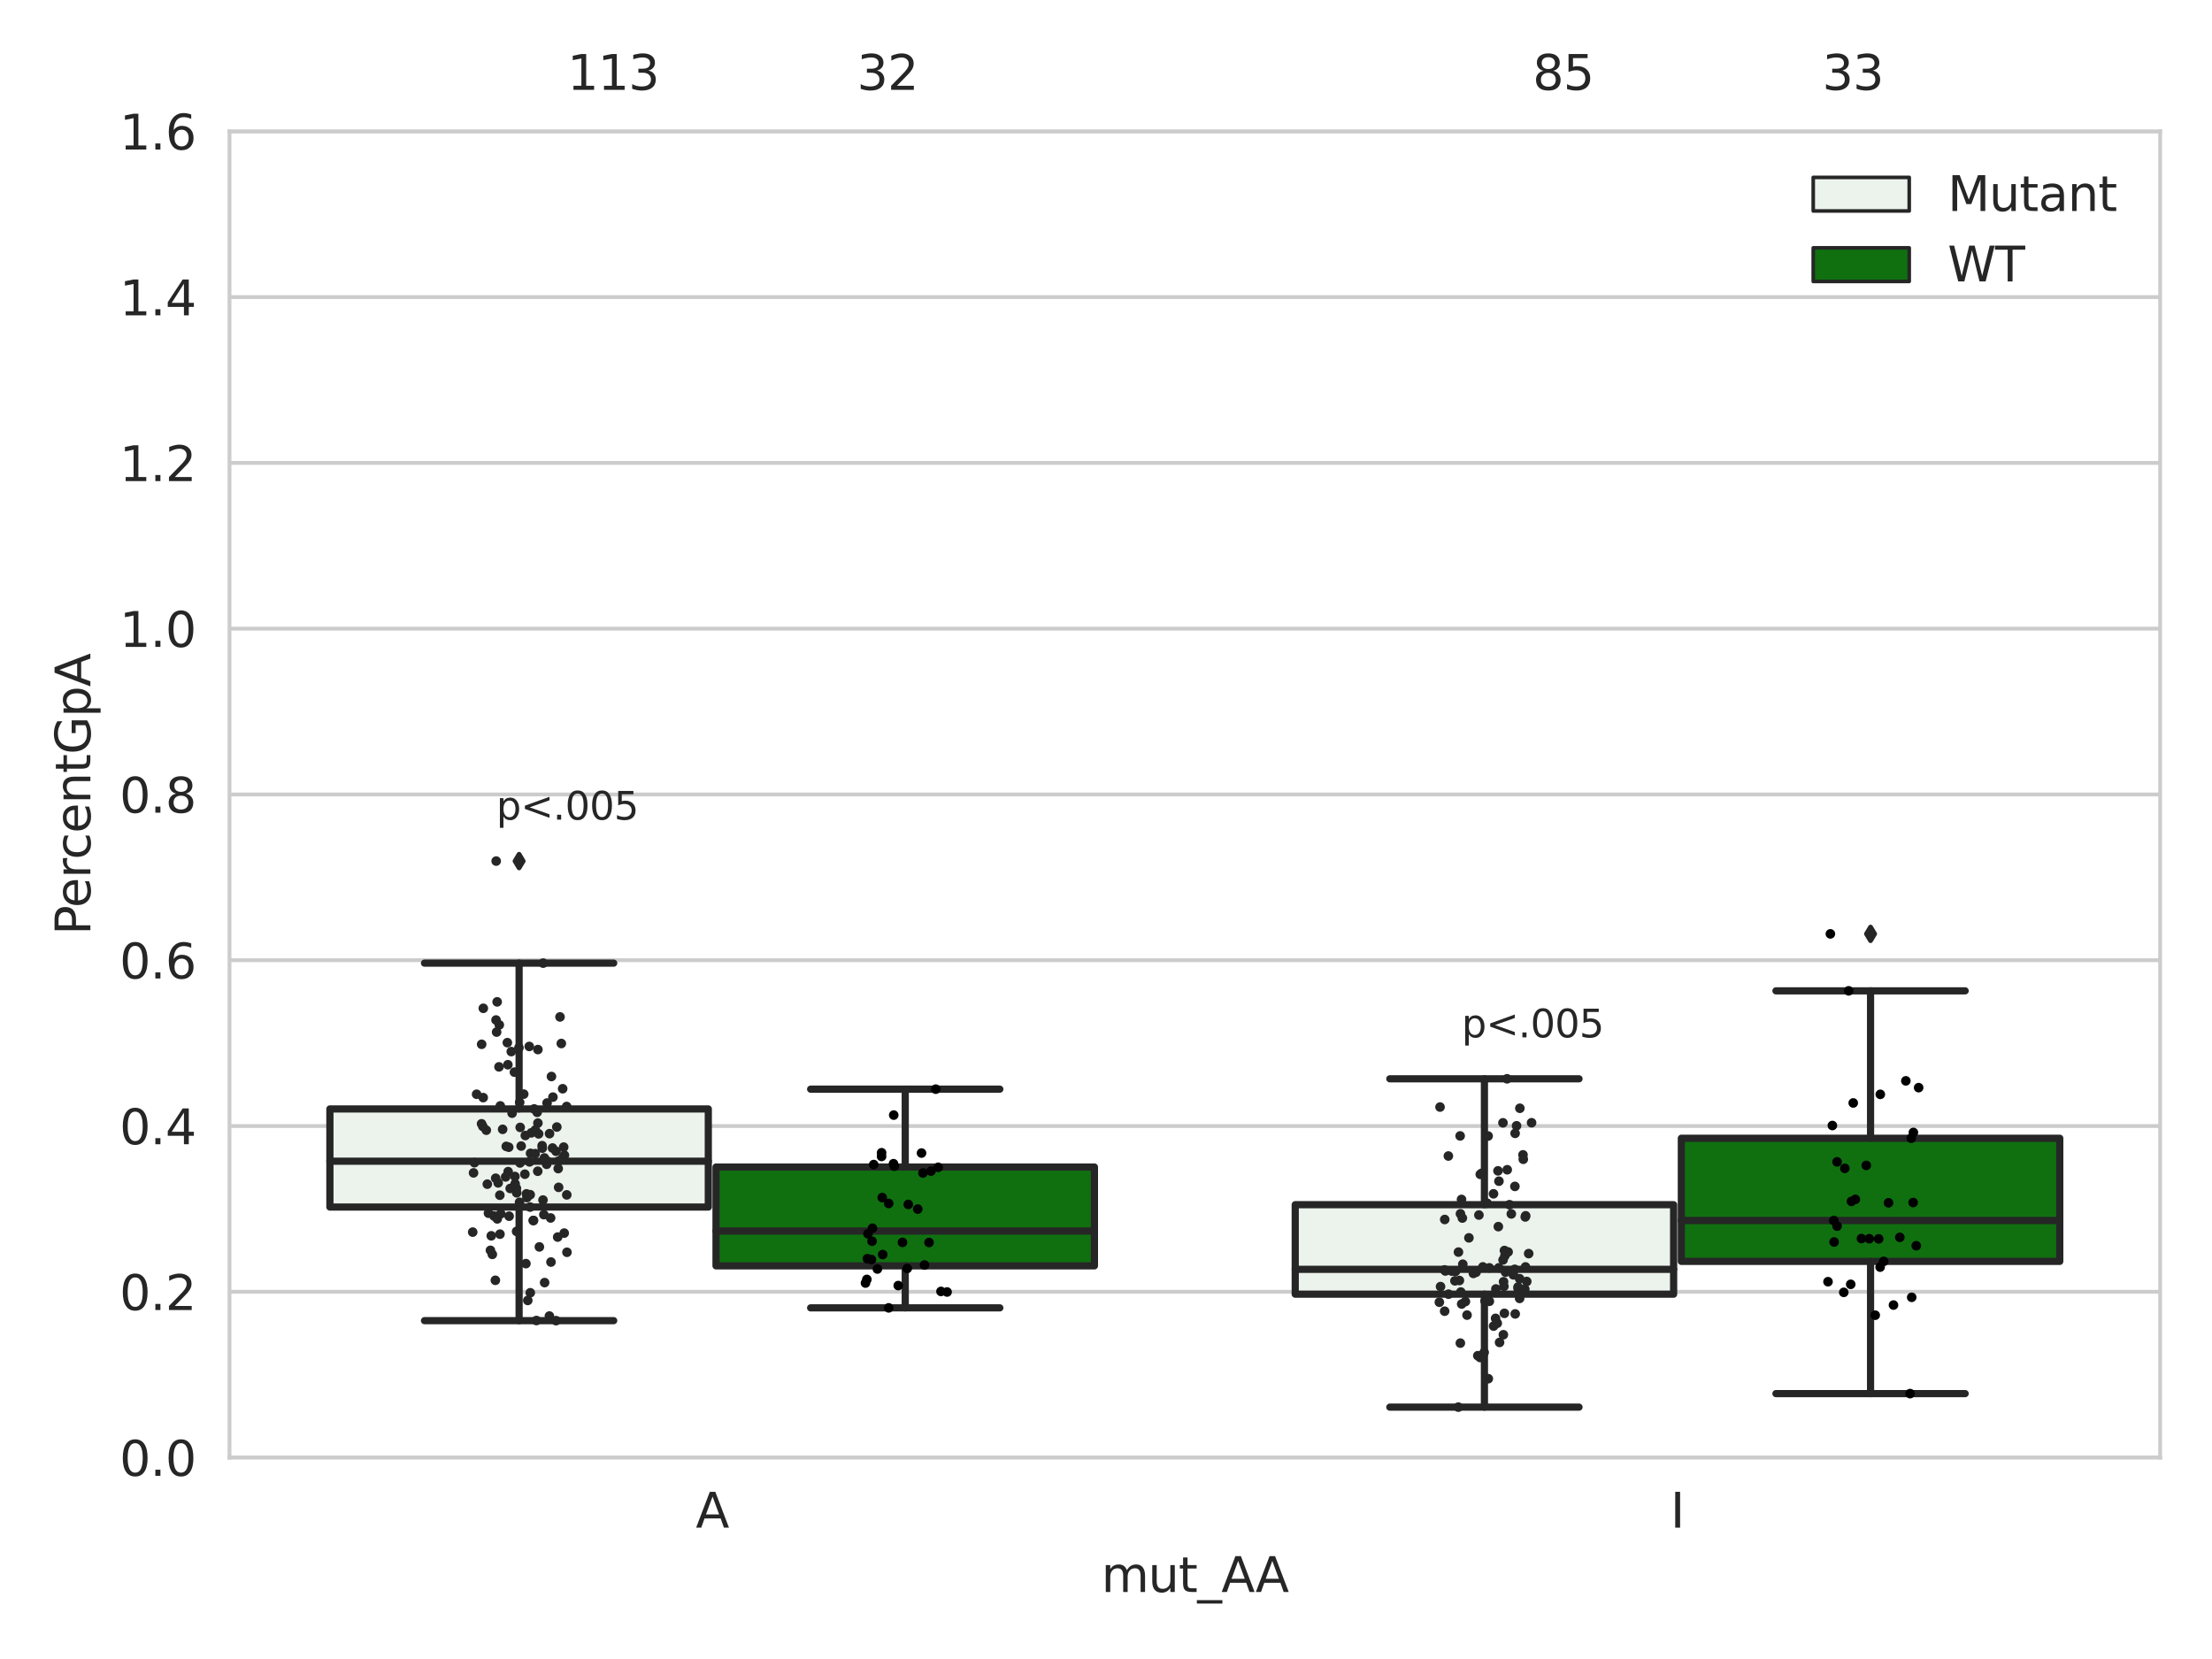 <?xml version="1.0" encoding="utf-8" standalone="no"?>
<!DOCTYPE svg PUBLIC "-//W3C//DTD SVG 1.1//EN"
  "http://www.w3.org/Graphics/SVG/1.1/DTD/svg11.dtd">
<svg xmlns:xlink="http://www.w3.org/1999/xlink" width="460.8pt" height="345.6pt" viewBox="0 0 460.8 345.6" xmlns="http://www.w3.org/2000/svg" version="1.1">
 <defs>
  <style type="text/css">*{stroke-linejoin: round; stroke-linecap: butt}</style>
 </defs>
 <g id="figure_1">
  <g id="patch_1">
   <path d="M 0 345.6 
L 460.8 345.6 
L 460.8 0 
L 0 0 
z
" style="fill: #ffffff"/>
  </g>
  <g id="axes_1">
   <g id="patch_2">
    <path d="M 47.81 303.64 
L 450 303.64 
L 450 27.354 
L 47.81 27.354 
z
" style="fill: #ffffff"/>
   </g>
   <g id="matplotlib.axis_1">
    <g id="xtick_1">
     <g id="text_1">
      <!-- A -->
      <g style="fill: #262626" transform="translate(144.937 318.238)scale(0.1 -0.1)">
       <defs>
        <path id="DejaVuSans-41" d="M 2188 4044 
L 1331 1722 
L 3047 1722 
L 2188 4044 
z
M 1831 4666 
L 2547 4666 
L 4325 0 
L 3669 0 
L 3244 1197 
L 1141 1197 
L 716 0 
L 50 0 
L 1831 4666 
z
" transform="scale(0.016)"/>
       </defs>
       <use xlink:href="#DejaVuSans-41"/>
      </g>
     </g>
    </g>
    <g id="xtick_2">
     <g id="text_2">
      <!-- I -->
      <g style="fill: #262626" transform="translate(347.978 318.238)scale(0.1 -0.1)">
       <defs>
        <path id="DejaVuSans-49" d="M 628 4666 
L 1259 4666 
L 1259 0 
L 628 0 
L 628 4666 
z
" transform="scale(0.016)"/>
       </defs>
       <use xlink:href="#DejaVuSans-49"/>
      </g>
     </g>
    </g>
    <g id="text_3">
     <!-- mut_AA -->
     <g style="fill: #262626" transform="translate(229.428 331.638)scale(0.1 -0.1)">
      <defs>
       <path id="DejaVuSans-6d" d="M 3328 2828 
Q 3544 3216 3844 3400 
Q 4144 3584 4550 3584 
Q 5097 3584 5394 3201 
Q 5691 2819 5691 2113 
L 5691 0 
L 5113 0 
L 5113 2094 
Q 5113 2597 4934 2840 
Q 4756 3084 4391 3084 
Q 3944 3084 3684 2787 
Q 3425 2491 3425 1978 
L 3425 0 
L 2847 0 
L 2847 2094 
Q 2847 2600 2669 2842 
Q 2491 3084 2119 3084 
Q 1678 3084 1418 2786 
Q 1159 2488 1159 1978 
L 1159 0 
L 581 0 
L 581 3500 
L 1159 3500 
L 1159 2956 
Q 1356 3278 1631 3431 
Q 1906 3584 2284 3584 
Q 2666 3584 2933 3390 
Q 3200 3197 3328 2828 
z
" transform="scale(0.016)"/>
       <path id="DejaVuSans-75" d="M 544 1381 
L 544 3500 
L 1119 3500 
L 1119 1403 
Q 1119 906 1312 657 
Q 1506 409 1894 409 
Q 2359 409 2629 706 
Q 2900 1003 2900 1516 
L 2900 3500 
L 3475 3500 
L 3475 0 
L 2900 0 
L 2900 538 
Q 2691 219 2414 64 
Q 2138 -91 1772 -91 
Q 1169 -91 856 284 
Q 544 659 544 1381 
z
M 1991 3584 
L 1991 3584 
z
" transform="scale(0.016)"/>
       <path id="DejaVuSans-74" d="M 1172 4494 
L 1172 3500 
L 2356 3500 
L 2356 3053 
L 1172 3053 
L 1172 1153 
Q 1172 725 1289 603 
Q 1406 481 1766 481 
L 2356 481 
L 2356 0 
L 1766 0 
Q 1100 0 847 248 
Q 594 497 594 1153 
L 594 3053 
L 172 3053 
L 172 3500 
L 594 3500 
L 594 4494 
L 1172 4494 
z
" transform="scale(0.016)"/>
       <path id="DejaVuSans-5f" d="M 3263 -1063 
L 3263 -1509 
L -63 -1509 
L -63 -1063 
L 3263 -1063 
z
" transform="scale(0.016)"/>
      </defs>
      <use xlink:href="#DejaVuSans-6d"/>
      <use xlink:href="#DejaVuSans-75" x="97.412"/>
      <use xlink:href="#DejaVuSans-74" x="160.791"/>
      <use xlink:href="#DejaVuSans-5f" x="200"/>
      <use xlink:href="#DejaVuSans-41" x="250"/>
      <use xlink:href="#DejaVuSans-41" x="321.158"/>
     </g>
    </g>
   </g>
   <g id="matplotlib.axis_2">
    <g id="ytick_1">
     <g id="line2d_1">
      <path d="M 47.81 303.64 
L 450 303.64 
" clip-path="url(#p280ec61a55)" style="fill: none; stroke: #cccccc; stroke-width: 0.8; stroke-linecap: round"/>
     </g>
     <g id="text_4">
      <!-- 0.0 -->
      <g style="fill: #262626" transform="translate(24.907 307.439)scale(0.1 -0.1)">
       <defs>
        <path id="DejaVuSans-30" d="M 2034 4250 
Q 1547 4250 1301 3770 
Q 1056 3291 1056 2328 
Q 1056 1369 1301 889 
Q 1547 409 2034 409 
Q 2525 409 2770 889 
Q 3016 1369 3016 2328 
Q 3016 3291 2770 3770 
Q 2525 4250 2034 4250 
z
M 2034 4750 
Q 2819 4750 3233 4129 
Q 3647 3509 3647 2328 
Q 3647 1150 3233 529 
Q 2819 -91 2034 -91 
Q 1250 -91 836 529 
Q 422 1150 422 2328 
Q 422 3509 836 4129 
Q 1250 4750 2034 4750 
z
" transform="scale(0.016)"/>
        <path id="DejaVuSans-2e" d="M 684 794 
L 1344 794 
L 1344 0 
L 684 0 
L 684 794 
z
" transform="scale(0.016)"/>
       </defs>
       <use xlink:href="#DejaVuSans-30"/>
       <use xlink:href="#DejaVuSans-2e" x="63.623"/>
       <use xlink:href="#DejaVuSans-30" x="95.41"/>
      </g>
     </g>
    </g>
    <g id="ytick_2">
     <g id="line2d_2">
      <path d="M 47.81 269.104 
L 450 269.104 
" clip-path="url(#p280ec61a55)" style="fill: none; stroke: #cccccc; stroke-width: 0.8; stroke-linecap: round"/>
     </g>
     <g id="text_5">
      <!-- 0.2 -->
      <g style="fill: #262626" transform="translate(24.907 272.903)scale(0.1 -0.1)">
       <defs>
        <path id="DejaVuSans-32" d="M 1228 531 
L 3431 531 
L 3431 0 
L 469 0 
L 469 531 
Q 828 903 1448 1529 
Q 2069 2156 2228 2338 
Q 2531 2678 2651 2914 
Q 2772 3150 2772 3378 
Q 2772 3750 2511 3984 
Q 2250 4219 1831 4219 
Q 1534 4219 1204 4116 
Q 875 4013 500 3803 
L 500 4441 
Q 881 4594 1212 4672 
Q 1544 4750 1819 4750 
Q 2544 4750 2975 4387 
Q 3406 4025 3406 3419 
Q 3406 3131 3298 2873 
Q 3191 2616 2906 2266 
Q 2828 2175 2409 1742 
Q 1991 1309 1228 531 
z
" transform="scale(0.016)"/>
       </defs>
       <use xlink:href="#DejaVuSans-30"/>
       <use xlink:href="#DejaVuSans-2e" x="63.623"/>
       <use xlink:href="#DejaVuSans-32" x="95.41"/>
      </g>
     </g>
    </g>
    <g id="ytick_3">
     <g id="line2d_3">
      <path d="M 47.81 234.568 
L 450 234.568 
" clip-path="url(#p280ec61a55)" style="fill: none; stroke: #cccccc; stroke-width: 0.8; stroke-linecap: round"/>
     </g>
     <g id="text_6">
      <!-- 0.4 -->
      <g style="fill: #262626" transform="translate(24.907 238.368)scale(0.1 -0.1)">
       <defs>
        <path id="DejaVuSans-34" d="M 2419 4116 
L 825 1625 
L 2419 1625 
L 2419 4116 
z
M 2253 4666 
L 3047 4666 
L 3047 1625 
L 3713 1625 
L 3713 1100 
L 3047 1100 
L 3047 0 
L 2419 0 
L 2419 1100 
L 313 1100 
L 313 1709 
L 2253 4666 
z
" transform="scale(0.016)"/>
       </defs>
       <use xlink:href="#DejaVuSans-30"/>
       <use xlink:href="#DejaVuSans-2e" x="63.623"/>
       <use xlink:href="#DejaVuSans-34" x="95.41"/>
      </g>
     </g>
    </g>
    <g id="ytick_4">
     <g id="line2d_4">
      <path d="M 47.81 200.033 
L 450 200.033 
" clip-path="url(#p280ec61a55)" style="fill: none; stroke: #cccccc; stroke-width: 0.8; stroke-linecap: round"/>
     </g>
     <g id="text_7">
      <!-- 0.6 -->
      <g style="fill: #262626" transform="translate(24.907 203.832)scale(0.1 -0.1)">
       <defs>
        <path id="DejaVuSans-36" d="M 2113 2584 
Q 1688 2584 1439 2293 
Q 1191 2003 1191 1497 
Q 1191 994 1439 701 
Q 1688 409 2113 409 
Q 2538 409 2786 701 
Q 3034 994 3034 1497 
Q 3034 2003 2786 2293 
Q 2538 2584 2113 2584 
z
M 3366 4563 
L 3366 3988 
Q 3128 4100 2886 4159 
Q 2644 4219 2406 4219 
Q 1781 4219 1451 3797 
Q 1122 3375 1075 2522 
Q 1259 2794 1537 2939 
Q 1816 3084 2150 3084 
Q 2853 3084 3261 2657 
Q 3669 2231 3669 1497 
Q 3669 778 3244 343 
Q 2819 -91 2113 -91 
Q 1303 -91 875 529 
Q 447 1150 447 2328 
Q 447 3434 972 4092 
Q 1497 4750 2381 4750 
Q 2619 4750 2861 4703 
Q 3103 4656 3366 4563 
z
" transform="scale(0.016)"/>
       </defs>
       <use xlink:href="#DejaVuSans-30"/>
       <use xlink:href="#DejaVuSans-2e" x="63.623"/>
       <use xlink:href="#DejaVuSans-36" x="95.41"/>
      </g>
     </g>
    </g>
    <g id="ytick_5">
     <g id="line2d_5">
      <path d="M 47.81 165.497 
L 450 165.497 
" clip-path="url(#p280ec61a55)" style="fill: none; stroke: #cccccc; stroke-width: 0.8; stroke-linecap: round"/>
     </g>
     <g id="text_8">
      <!-- 0.8 -->
      <g style="fill: #262626" transform="translate(24.907 169.296)scale(0.1 -0.1)">
       <defs>
        <path id="DejaVuSans-38" d="M 2034 2216 
Q 1584 2216 1326 1975 
Q 1069 1734 1069 1313 
Q 1069 891 1326 650 
Q 1584 409 2034 409 
Q 2484 409 2743 651 
Q 3003 894 3003 1313 
Q 3003 1734 2745 1975 
Q 2488 2216 2034 2216 
z
M 1403 2484 
Q 997 2584 770 2862 
Q 544 3141 544 3541 
Q 544 4100 942 4425 
Q 1341 4750 2034 4750 
Q 2731 4750 3128 4425 
Q 3525 4100 3525 3541 
Q 3525 3141 3298 2862 
Q 3072 2584 2669 2484 
Q 3125 2378 3379 2068 
Q 3634 1759 3634 1313 
Q 3634 634 3220 271 
Q 2806 -91 2034 -91 
Q 1263 -91 848 271 
Q 434 634 434 1313 
Q 434 1759 690 2068 
Q 947 2378 1403 2484 
z
M 1172 3481 
Q 1172 3119 1398 2916 
Q 1625 2713 2034 2713 
Q 2441 2713 2670 2916 
Q 2900 3119 2900 3481 
Q 2900 3844 2670 4047 
Q 2441 4250 2034 4250 
Q 1625 4250 1398 4047 
Q 1172 3844 1172 3481 
z
" transform="scale(0.016)"/>
       </defs>
       <use xlink:href="#DejaVuSans-30"/>
       <use xlink:href="#DejaVuSans-2e" x="63.623"/>
       <use xlink:href="#DejaVuSans-38" x="95.41"/>
      </g>
     </g>
    </g>
    <g id="ytick_6">
     <g id="line2d_6">
      <path d="M 47.81 130.961 
L 450 130.961 
" clip-path="url(#p280ec61a55)" style="fill: none; stroke: #cccccc; stroke-width: 0.8; stroke-linecap: round"/>
     </g>
     <g id="text_9">
      <!-- 1.0 -->
      <g style="fill: #262626" transform="translate(24.907 134.76)scale(0.1 -0.1)">
       <defs>
        <path id="DejaVuSans-31" d="M 794 531 
L 1825 531 
L 1825 4091 
L 703 3866 
L 703 4441 
L 1819 4666 
L 2450 4666 
L 2450 531 
L 3481 531 
L 3481 0 
L 794 0 
L 794 531 
z
" transform="scale(0.016)"/>
       </defs>
       <use xlink:href="#DejaVuSans-31"/>
       <use xlink:href="#DejaVuSans-2e" x="63.623"/>
       <use xlink:href="#DejaVuSans-30" x="95.41"/>
      </g>
     </g>
    </g>
    <g id="ytick_7">
     <g id="line2d_7">
      <path d="M 47.81 96.425 
L 450 96.425 
" clip-path="url(#p280ec61a55)" style="fill: none; stroke: #cccccc; stroke-width: 0.8; stroke-linecap: round"/>
     </g>
     <g id="text_10">
      <!-- 1.2 -->
      <g style="fill: #262626" transform="translate(24.907 100.225)scale(0.1 -0.1)">
       <use xlink:href="#DejaVuSans-31"/>
       <use xlink:href="#DejaVuSans-2e" x="63.623"/>
       <use xlink:href="#DejaVuSans-32" x="95.41"/>
      </g>
     </g>
    </g>
    <g id="ytick_8">
     <g id="line2d_8">
      <path d="M 47.81 61.89 
L 450 61.89 
" clip-path="url(#p280ec61a55)" style="fill: none; stroke: #cccccc; stroke-width: 0.8; stroke-linecap: round"/>
     </g>
     <g id="text_11">
      <!-- 1.4 -->
      <g style="fill: #262626" transform="translate(24.907 65.689)scale(0.1 -0.1)">
       <use xlink:href="#DejaVuSans-31"/>
       <use xlink:href="#DejaVuSans-2e" x="63.623"/>
       <use xlink:href="#DejaVuSans-34" x="95.41"/>
      </g>
     </g>
    </g>
    <g id="ytick_9">
     <g id="line2d_9">
      <path d="M 47.81 27.354 
L 450 27.354 
" clip-path="url(#p280ec61a55)" style="fill: none; stroke: #cccccc; stroke-width: 0.8; stroke-linecap: round"/>
     </g>
     <g id="text_12">
      <!-- 1.6 -->
      <g style="fill: #262626" transform="translate(24.907 31.153)scale(0.1 -0.1)">
       <use xlink:href="#DejaVuSans-31"/>
       <use xlink:href="#DejaVuSans-2e" x="63.623"/>
       <use xlink:href="#DejaVuSans-36" x="95.41"/>
      </g>
     </g>
    </g>
    <g id="text_13">
     <!-- PercentGpA -->
     <g style="fill: #262626" transform="translate(18.827 194.774)rotate(-90)scale(0.1 -0.1)">
      <defs>
       <path id="DejaVuSans-50" d="M 1259 4147 
L 1259 2394 
L 2053 2394 
Q 2494 2394 2734 2622 
Q 2975 2850 2975 3272 
Q 2975 3691 2734 3919 
Q 2494 4147 2053 4147 
L 1259 4147 
z
M 628 4666 
L 2053 4666 
Q 2838 4666 3239 4311 
Q 3641 3956 3641 3272 
Q 3641 2581 3239 2228 
Q 2838 1875 2053 1875 
L 1259 1875 
L 1259 0 
L 628 0 
L 628 4666 
z
" transform="scale(0.016)"/>
       <path id="DejaVuSans-65" d="M 3597 1894 
L 3597 1613 
L 953 1613 
Q 991 1019 1311 708 
Q 1631 397 2203 397 
Q 2534 397 2845 478 
Q 3156 559 3463 722 
L 3463 178 
Q 3153 47 2828 -22 
Q 2503 -91 2169 -91 
Q 1331 -91 842 396 
Q 353 884 353 1716 
Q 353 2575 817 3079 
Q 1281 3584 2069 3584 
Q 2775 3584 3186 3129 
Q 3597 2675 3597 1894 
z
M 3022 2063 
Q 3016 2534 2758 2815 
Q 2500 3097 2075 3097 
Q 1594 3097 1305 2825 
Q 1016 2553 972 2059 
L 3022 2063 
z
" transform="scale(0.016)"/>
       <path id="DejaVuSans-72" d="M 2631 2963 
Q 2534 3019 2420 3045 
Q 2306 3072 2169 3072 
Q 1681 3072 1420 2755 
Q 1159 2438 1159 1844 
L 1159 0 
L 581 0 
L 581 3500 
L 1159 3500 
L 1159 2956 
Q 1341 3275 1631 3429 
Q 1922 3584 2338 3584 
Q 2397 3584 2469 3576 
Q 2541 3569 2628 3553 
L 2631 2963 
z
" transform="scale(0.016)"/>
       <path id="DejaVuSans-63" d="M 3122 3366 
L 3122 2828 
Q 2878 2963 2633 3030 
Q 2388 3097 2138 3097 
Q 1578 3097 1268 2742 
Q 959 2388 959 1747 
Q 959 1106 1268 751 
Q 1578 397 2138 397 
Q 2388 397 2633 464 
Q 2878 531 3122 666 
L 3122 134 
Q 2881 22 2623 -34 
Q 2366 -91 2075 -91 
Q 1284 -91 818 406 
Q 353 903 353 1747 
Q 353 2603 823 3093 
Q 1294 3584 2113 3584 
Q 2378 3584 2631 3529 
Q 2884 3475 3122 3366 
z
" transform="scale(0.016)"/>
       <path id="DejaVuSans-6e" d="M 3513 2113 
L 3513 0 
L 2938 0 
L 2938 2094 
Q 2938 2591 2744 2837 
Q 2550 3084 2163 3084 
Q 1697 3084 1428 2787 
Q 1159 2491 1159 1978 
L 1159 0 
L 581 0 
L 581 3500 
L 1159 3500 
L 1159 2956 
Q 1366 3272 1645 3428 
Q 1925 3584 2291 3584 
Q 2894 3584 3203 3211 
Q 3513 2838 3513 2113 
z
" transform="scale(0.016)"/>
       <path id="DejaVuSans-47" d="M 3809 666 
L 3809 1919 
L 2778 1919 
L 2778 2438 
L 4434 2438 
L 4434 434 
Q 4069 175 3628 42 
Q 3188 -91 2688 -91 
Q 1594 -91 976 548 
Q 359 1188 359 2328 
Q 359 3472 976 4111 
Q 1594 4750 2688 4750 
Q 3144 4750 3555 4637 
Q 3966 4525 4313 4306 
L 4313 3634 
Q 3963 3931 3569 4081 
Q 3175 4231 2741 4231 
Q 1884 4231 1454 3753 
Q 1025 3275 1025 2328 
Q 1025 1384 1454 906 
Q 1884 428 2741 428 
Q 3075 428 3337 486 
Q 3600 544 3809 666 
z
" transform="scale(0.016)"/>
       <path id="DejaVuSans-70" d="M 1159 525 
L 1159 -1331 
L 581 -1331 
L 581 3500 
L 1159 3500 
L 1159 2969 
Q 1341 3281 1617 3432 
Q 1894 3584 2278 3584 
Q 2916 3584 3314 3078 
Q 3713 2572 3713 1747 
Q 3713 922 3314 415 
Q 2916 -91 2278 -91 
Q 1894 -91 1617 61 
Q 1341 213 1159 525 
z
M 3116 1747 
Q 3116 2381 2855 2742 
Q 2594 3103 2138 3103 
Q 1681 3103 1420 2742 
Q 1159 2381 1159 1747 
Q 1159 1113 1420 752 
Q 1681 391 2138 391 
Q 2594 391 2855 752 
Q 3116 1113 3116 1747 
z
" transform="scale(0.016)"/>
      </defs>
      <use xlink:href="#DejaVuSans-50"/>
      <use xlink:href="#DejaVuSans-65" x="56.678"/>
      <use xlink:href="#DejaVuSans-72" x="118.201"/>
      <use xlink:href="#DejaVuSans-63" x="157.064"/>
      <use xlink:href="#DejaVuSans-65" x="212.045"/>
      <use xlink:href="#DejaVuSans-6e" x="273.568"/>
      <use xlink:href="#DejaVuSans-74" x="336.947"/>
      <use xlink:href="#DejaVuSans-47" x="376.156"/>
      <use xlink:href="#DejaVuSans-70" x="453.646"/>
      <use xlink:href="#DejaVuSans-41" x="517.123"/>
     </g>
    </g>
   </g>
   <g id="patch_3">
    <path d="M 68.724 251.453 
L 147.553 251.453 
L 147.553 231.009 
L 68.724 231.009 
L 68.724 251.453 
z
" clip-path="url(#p280ec61a55)" style="fill: #ecf2ec; stroke: #262626; stroke-width: 1.5; stroke-linejoin: miter"/>
   </g>
   <g id="patch_4">
    <path d="M 149.162 263.7 
L 227.991 263.7 
L 227.991 243.113 
L 149.162 243.113 
L 149.162 263.7 
z
" clip-path="url(#p280ec61a55)" style="fill: #107010; stroke: #262626; stroke-width: 1.5; stroke-linejoin: miter"/>
   </g>
   <g id="patch_5">
    <path d="M 269.819 269.6 
L 348.648 269.6 
L 348.648 250.96 
L 269.819 250.96 
L 269.819 269.6 
z
" clip-path="url(#p280ec61a55)" style="fill: #ecf2ec; stroke: #262626; stroke-width: 1.5; stroke-linejoin: miter"/>
   </g>
   <g id="patch_6">
    <path d="M 350.257 262.772 
L 429.086 262.772 
L 429.086 237.117 
L 350.257 237.117 
L 350.257 262.772 
z
" clip-path="url(#p280ec61a55)" style="fill: #107010; stroke: #262626; stroke-width: 1.5; stroke-linejoin: miter"/>
   </g>
   <g id="patch_7">
    <path d="M 148.357 303.64 
L 148.357 303.64 
L 148.357 303.64 
L 148.357 303.64 
z
" clip-path="url(#p280ec61a55)" style="fill: #ecf2ec; stroke: #262626; stroke-width: 0.75; stroke-linejoin: miter"/>
   </g>
   <g id="patch_8">
    <path d="M 148.357 303.64 
L 148.357 303.64 
L 148.357 303.64 
L 148.357 303.64 
z
" clip-path="url(#p280ec61a55)" style="fill: #107010; stroke: #262626; stroke-width: 0.75; stroke-linejoin: miter"/>
   </g>
   <g id="PathCollection_1"/>
   <g id="PathCollection_2"/>
   <g id="line2d_10">
    <path d="M 108.138 251.453 
L 108.138 275.117 
" clip-path="url(#p280ec61a55)" style="fill: none; stroke: #262626; stroke-width: 1.5; stroke-linecap: round"/>
   </g>
   <g id="line2d_11">
    <path d="M 108.138 231.009 
L 108.138 200.638 
" clip-path="url(#p280ec61a55)" style="fill: none; stroke: #262626; stroke-width: 1.5; stroke-linecap: round"/>
   </g>
   <g id="line2d_12">
    <path d="M 88.431 275.117 
L 127.846 275.117 
" clip-path="url(#p280ec61a55)" style="fill: none; stroke: #262626; stroke-width: 1.5; stroke-linecap: round"/>
   </g>
   <g id="line2d_13">
    <path d="M 88.431 200.638 
L 127.846 200.638 
" clip-path="url(#p280ec61a55)" style="fill: none; stroke: #262626; stroke-width: 1.5; stroke-linecap: round"/>
   </g>
   <g id="line2d_14">
    <defs>
     <path id="mf66d77d33d" d="M -0 1.414 
L 0.849 0 
L 0 -1.414 
L -0.849 -0 
z
" style="stroke: #262626; stroke-linejoin: miter"/>
    </defs>
    <g clip-path="url(#p280ec61a55)">
     <use xlink:href="#mf66d77d33d" x="108.138" y="179.378" style="fill: #262626; stroke: #262626; stroke-linejoin: miter"/>
    </g>
   </g>
   <g id="line2d_15">
    <path d="M 188.577 263.7 
L 188.577 272.452 
" clip-path="url(#p280ec61a55)" style="fill: none; stroke: #262626; stroke-width: 1.5; stroke-linecap: round"/>
   </g>
   <g id="line2d_16">
    <path d="M 188.577 243.113 
L 188.577 226.892 
" clip-path="url(#p280ec61a55)" style="fill: none; stroke: #262626; stroke-width: 1.5; stroke-linecap: round"/>
   </g>
   <g id="line2d_17">
    <path d="M 168.869 272.452 
L 208.284 272.452 
" clip-path="url(#p280ec61a55)" style="fill: none; stroke: #262626; stroke-width: 1.5; stroke-linecap: round"/>
   </g>
   <g id="line2d_18">
    <path d="M 168.869 226.892 
L 208.284 226.892 
" clip-path="url(#p280ec61a55)" style="fill: none; stroke: #262626; stroke-width: 1.5; stroke-linecap: round"/>
   </g>
   <g id="line2d_19"/>
   <g id="line2d_20">
    <path d="M 309.233 269.6 
L 309.233 293.131 
" clip-path="url(#p280ec61a55)" style="fill: none; stroke: #262626; stroke-width: 1.5; stroke-linecap: round"/>
   </g>
   <g id="line2d_21">
    <path d="M 309.233 250.96 
L 309.233 224.733 
" clip-path="url(#p280ec61a55)" style="fill: none; stroke: #262626; stroke-width: 1.5; stroke-linecap: round"/>
   </g>
   <g id="line2d_22">
    <path d="M 289.526 293.131 
L 328.941 293.131 
" clip-path="url(#p280ec61a55)" style="fill: none; stroke: #262626; stroke-width: 1.5; stroke-linecap: round"/>
   </g>
   <g id="line2d_23">
    <path d="M 289.526 224.733 
L 328.941 224.733 
" clip-path="url(#p280ec61a55)" style="fill: none; stroke: #262626; stroke-width: 1.5; stroke-linecap: round"/>
   </g>
   <g id="line2d_24"/>
   <g id="line2d_25">
    <path d="M 389.671 262.772 
L 389.671 290.314 
" clip-path="url(#p280ec61a55)" style="fill: none; stroke: #262626; stroke-width: 1.5; stroke-linecap: round"/>
   </g>
   <g id="line2d_26">
    <path d="M 389.671 237.117 
L 389.671 206.41 
" clip-path="url(#p280ec61a55)" style="fill: none; stroke: #262626; stroke-width: 1.5; stroke-linecap: round"/>
   </g>
   <g id="line2d_27">
    <path d="M 369.964 290.314 
L 409.379 290.314 
" clip-path="url(#p280ec61a55)" style="fill: none; stroke: #262626; stroke-width: 1.5; stroke-linecap: round"/>
   </g>
   <g id="line2d_28">
    <path d="M 369.964 206.41 
L 409.379 206.41 
" clip-path="url(#p280ec61a55)" style="fill: none; stroke: #262626; stroke-width: 1.5; stroke-linecap: round"/>
   </g>
   <g id="line2d_29">
    <g clip-path="url(#p280ec61a55)">
     <use xlink:href="#mf66d77d33d" x="389.671" y="194.542" style="fill: #262626; stroke: #262626; stroke-linejoin: miter"/>
    </g>
   </g>
   <g id="line2d_30">
    <path d="M 68.724 241.903 
L 147.553 241.903 
" clip-path="url(#p280ec61a55)" style="fill: none; stroke: #262626; stroke-width: 1.5; stroke-linecap: round"/>
   </g>
   <g id="line2d_31">
    <path d="M 149.162 256.444 
L 227.991 256.444 
" clip-path="url(#p280ec61a55)" style="fill: none; stroke: #262626; stroke-width: 1.5; stroke-linecap: round"/>
   </g>
   <g id="line2d_32">
    <path d="M 269.819 264.42 
L 348.648 264.42 
" clip-path="url(#p280ec61a55)" style="fill: none; stroke: #262626; stroke-width: 1.5; stroke-linecap: round"/>
   </g>
   <g id="line2d_33">
    <path d="M 350.257 254.257 
L 429.086 254.257 
" clip-path="url(#p280ec61a55)" style="fill: none; stroke: #262626; stroke-width: 1.5; stroke-linecap: round"/>
   </g>
   <g id="patch_9">
    <path d="M 47.81 303.64 
L 47.81 27.354 
" style="fill: none; stroke: #cccccc; stroke-width: 0.8; stroke-linejoin: miter; stroke-linecap: square"/>
   </g>
   <g id="patch_10">
    <path d="M 450 303.64 
L 450 27.354 
" style="fill: none; stroke: #cccccc; stroke-width: 0.8; stroke-linejoin: miter; stroke-linecap: square"/>
   </g>
   <g id="patch_11">
    <path d="M 47.81 303.64 
L 450 303.64 
" style="fill: none; stroke: #cccccc; stroke-width: 0.8; stroke-linejoin: miter; stroke-linecap: square"/>
   </g>
   <g id="patch_12">
    <path d="M 47.81 27.354 
L 450 27.354 
" style="fill: none; stroke: #cccccc; stroke-width: 0.8; stroke-linejoin: miter; stroke-linecap: square"/>
   </g>
   <g id="PathCollection_3">
    <defs>
     <path id="C0_0_92e4c21499" d="M 0 1 
C 0.265 1 0.52 0.895 0.707 0.707 
C 0.895 0.52 1 0.265 1 -0 
C 1 -0.265 0.895 -0.52 0.707 -0.707 
C 0.52 -0.895 0.265 -1 0 -1 
C -0.265 -1 -0.52 -0.895 -0.707 -0.707 
C -0.895 -0.52 -1 -0.265 -1 0 
C -1 0.265 -0.895 0.52 -0.707 0.707 
C -0.52 0.895 -0.265 1 0 1 
z
"/>
    </defs>
    <g clip-path="url(#p280ec61a55)">
     <use xlink:href="#C0_0_92e4c21499" x="114.477" y="236.16" style="fill: #262626"/>
    </g>
    <g clip-path="url(#p280ec61a55)">
     <use xlink:href="#C0_0_92e4c21499" x="111.519" y="235.391" style="fill: #262626"/>
    </g>
    <g clip-path="url(#p280ec61a55)">
     <use xlink:href="#C0_0_92e4c21499" x="110.316" y="242.044" style="fill: #262626"/>
    </g>
    <g clip-path="url(#p280ec61a55)">
     <use xlink:href="#C0_0_92e4c21499" x="100.336" y="217.545" style="fill: #262626"/>
    </g>
    <g clip-path="url(#p280ec61a55)">
     <use xlink:href="#C0_0_92e4c21499" x="118.068" y="248.914" style="fill: #262626"/>
    </g>
    <g clip-path="url(#p280ec61a55)">
     <use xlink:href="#C0_0_92e4c21499" x="109.556" y="263.236" style="fill: #262626"/>
    </g>
    <g clip-path="url(#p280ec61a55)">
     <use xlink:href="#C0_0_92e4c21499" x="104.223" y="230.377" style="fill: #262626"/>
    </g>
    <g clip-path="url(#p280ec61a55)">
     <use xlink:href="#C0_0_92e4c21499" x="108.366" y="234.857" style="fill: #262626"/>
    </g>
    <g clip-path="url(#p280ec61a55)">
     <use xlink:href="#C0_0_92e4c21499" x="98.647" y="244.331" style="fill: #262626"/>
    </g>
    <g clip-path="url(#p280ec61a55)">
     <use xlink:href="#C0_0_92e4c21499" x="111.148" y="254.248" style="fill: #262626"/>
    </g>
    <g clip-path="url(#p280ec61a55)">
     <use xlink:href="#C0_0_92e4c21499" x="114.021" y="241.907" style="fill: #262626"/>
    </g>
    <g clip-path="url(#p280ec61a55)">
     <use xlink:href="#C0_0_92e4c21499" x="116.933" y="217.381" style="fill: #262626"/>
    </g>
    <g clip-path="url(#p280ec61a55)">
     <use xlink:href="#C0_0_92e4c21499" x="107.167" y="223.35" style="fill: #262626"/>
    </g>
    <g clip-path="url(#p280ec61a55)">
     <use xlink:href="#C0_0_92e4c21499" x="108.328" y="242.264" style="fill: #262626"/>
    </g>
    <g clip-path="url(#p280ec61a55)">
     <use xlink:href="#C0_0_92e4c21499" x="109.104" y="227.925" style="fill: #262626"/>
    </g>
    <g clip-path="url(#p280ec61a55)">
     <use xlink:href="#C0_0_92e4c21499" x="105.976" y="238.985" style="fill: #262626"/>
    </g>
    <g clip-path="url(#p280ec61a55)">
     <use xlink:href="#C0_0_92e4c21499" x="115.837" y="239.831" style="fill: #262626"/>
    </g>
    <g clip-path="url(#p280ec61a55)">
     <use xlink:href="#C0_0_92e4c21499" x="98.843" y="242.207" style="fill: #262626"/>
    </g>
    <g clip-path="url(#p280ec61a55)">
     <use xlink:href="#C0_0_92e4c21499" x="104.324" y="252.849" style="fill: #262626"/>
    </g>
    <g clip-path="url(#p280ec61a55)">
     <use xlink:href="#C0_0_92e4c21499" x="117.424" y="238.963" style="fill: #262626"/>
    </g>
    <g clip-path="url(#p280ec61a55)">
     <use xlink:href="#C0_0_92e4c21499" x="115.84" y="275.117" style="fill: #262626"/>
    </g>
    <g clip-path="url(#p280ec61a55)">
     <use xlink:href="#C0_0_92e4c21499" x="109.434" y="236.549" style="fill: #262626"/>
    </g>
    <g clip-path="url(#p280ec61a55)">
     <use xlink:href="#C0_0_92e4c21499" x="112.934" y="238.669" style="fill: #262626"/>
    </g>
    <g clip-path="url(#p280ec61a55)">
     <use xlink:href="#C0_0_92e4c21499" x="102.168" y="260.466" style="fill: #262626"/>
    </g>
    <g clip-path="url(#p280ec61a55)">
     <use xlink:href="#C0_0_92e4c21499" x="104.125" y="248.981" style="fill: #262626"/>
    </g>
    <g clip-path="url(#p280ec61a55)">
     <use xlink:href="#C0_0_92e4c21499" x="109.763" y="249.478" style="fill: #262626"/>
    </g>
    <g clip-path="url(#p280ec61a55)">
     <use xlink:href="#C0_0_92e4c21499" x="117.589" y="240.661" style="fill: #262626"/>
    </g>
    <g clip-path="url(#p280ec61a55)">
     <use xlink:href="#C0_0_92e4c21499" x="103.951" y="222.247" style="fill: #262626"/>
    </g>
    <g clip-path="url(#p280ec61a55)">
     <use xlink:href="#C0_0_92e4c21499" x="104.71" y="235.259" style="fill: #262626"/>
    </g>
    <g clip-path="url(#p280ec61a55)">
     <use xlink:href="#C0_0_92e4c21499" x="103.194" y="266.707" style="fill: #262626"/>
    </g>
    <g clip-path="url(#p280ec61a55)">
     <use xlink:href="#C0_0_92e4c21499" x="101.518" y="246.682" style="fill: #262626"/>
    </g>
    <g clip-path="url(#p280ec61a55)">
     <use xlink:href="#C0_0_92e4c21499" x="114.705" y="253.724" style="fill: #262626"/>
    </g>
    <g clip-path="url(#p280ec61a55)">
     <use xlink:href="#C0_0_92e4c21499" x="101.302" y="235.44" style="fill: #262626"/>
    </g>
    <g clip-path="url(#p280ec61a55)">
     <use xlink:href="#C0_0_92e4c21499" x="116.178" y="257.702" style="fill: #262626"/>
    </g>
    <g clip-path="url(#p280ec61a55)">
     <use xlink:href="#C0_0_92e4c21499" x="117.214" y="226.805" style="fill: #262626"/>
    </g>
    <g clip-path="url(#p280ec61a55)">
     <use xlink:href="#C0_0_92e4c21499" x="105.69" y="217.201" style="fill: #262626"/>
    </g>
    <g clip-path="url(#p280ec61a55)">
     <use xlink:href="#C0_0_92e4c21499" x="108.23" y="250.461" style="fill: #262626"/>
    </g>
    <g clip-path="url(#p280ec61a55)">
     <use xlink:href="#C0_0_92e4c21499" x="116.66" y="211.844" style="fill: #262626"/>
    </g>
    <g clip-path="url(#p280ec61a55)">
     <use xlink:href="#C0_0_92e4c21499" x="114.879" y="224.257" style="fill: #262626"/>
    </g>
    <g clip-path="url(#p280ec61a55)">
     <use xlink:href="#C0_0_92e4c21499" x="110.424" y="251.453" style="fill: #262626"/>
    </g>
    <g clip-path="url(#p280ec61a55)">
     <use xlink:href="#C0_0_92e4c21499" x="116.284" y="243.44" style="fill: #262626"/>
    </g>
    <g clip-path="url(#p280ec61a55)">
     <use xlink:href="#C0_0_92e4c21499" x="112.022" y="243.988" style="fill: #262626"/>
    </g>
    <g clip-path="url(#p280ec61a55)">
     <use xlink:href="#C0_0_92e4c21499" x="104.151" y="257.095" style="fill: #262626"/>
    </g>
    <g clip-path="url(#p280ec61a55)">
     <use xlink:href="#C0_0_92e4c21499" x="105.797" y="221.804" style="fill: #262626"/>
    </g>
    <g clip-path="url(#p280ec61a55)">
     <use xlink:href="#C0_0_92e4c21499" x="106.06" y="253.355" style="fill: #262626"/>
    </g>
    <g clip-path="url(#p280ec61a55)">
     <use xlink:href="#C0_0_92e4c21499" x="117.216" y="241.247" style="fill: #262626"/>
    </g>
    <g clip-path="url(#p280ec61a55)">
     <use xlink:href="#C0_0_92e4c21499" x="108.572" y="238.743" style="fill: #262626"/>
    </g>
    <g clip-path="url(#p280ec61a55)">
     <use xlink:href="#C0_0_92e4c21499" x="109.945" y="270.906" style="fill: #262626"/>
    </g>
    <g clip-path="url(#p280ec61a55)">
     <use xlink:href="#C0_0_92e4c21499" x="103.453" y="215" style="fill: #262626"/>
    </g>
    <g clip-path="url(#p280ec61a55)">
     <use xlink:href="#C0_0_92e4c21499" x="112.97" y="239.18" style="fill: #262626"/>
    </g>
    <g clip-path="url(#p280ec61a55)">
     <use xlink:href="#C0_0_92e4c21499" x="115.998" y="234.783" style="fill: #262626"/>
    </g>
    <g clip-path="url(#p280ec61a55)">
     <use xlink:href="#C0_0_92e4c21499" x="102.56" y="261.311" style="fill: #262626"/>
    </g>
    <g clip-path="url(#p280ec61a55)">
     <use xlink:href="#C0_0_92e4c21499" x="106.51" y="219.065" style="fill: #262626"/>
    </g>
    <g clip-path="url(#p280ec61a55)">
     <use xlink:href="#C0_0_92e4c21499" x="113.877" y="242.543" style="fill: #262626"/>
    </g>
    <g clip-path="url(#p280ec61a55)">
     <use xlink:href="#C0_0_92e4c21499" x="115.101" y="239.154" style="fill: #262626"/>
    </g>
    <g clip-path="url(#p280ec61a55)">
     <use xlink:href="#C0_0_92e4c21499" x="110.683" y="235.992" style="fill: #262626"/>
    </g>
    <g clip-path="url(#p280ec61a55)">
     <use xlink:href="#C0_0_92e4c21499" x="113.152" y="200.638" style="fill: #262626"/>
    </g>
    <g clip-path="url(#p280ec61a55)">
     <use xlink:href="#C0_0_92e4c21499" x="105.465" y="238.812" style="fill: #262626"/>
    </g>
    <g clip-path="url(#p280ec61a55)">
     <use xlink:href="#C0_0_92e4c21499" x="110.469" y="269.306" style="fill: #262626"/>
    </g>
    <g clip-path="url(#p280ec61a55)">
     <use xlink:href="#C0_0_92e4c21499" x="113.116" y="249.989" style="fill: #262626"/>
    </g>
    <g clip-path="url(#p280ec61a55)">
     <use xlink:href="#C0_0_92e4c21499" x="113.456" y="267.19" style="fill: #262626"/>
    </g>
    <g clip-path="url(#p280ec61a55)">
     <use xlink:href="#C0_0_92e4c21499" x="107.636" y="248.48" style="fill: #262626"/>
    </g>
    <g clip-path="url(#p280ec61a55)">
     <use xlink:href="#C0_0_92e4c21499" x="114.45" y="274.155" style="fill: #262626"/>
    </g>
    <g clip-path="url(#p280ec61a55)">
     <use xlink:href="#C0_0_92e4c21499" x="112.362" y="259.754" style="fill: #262626"/>
    </g>
    <g clip-path="url(#p280ec61a55)">
     <use xlink:href="#C0_0_92e4c21499" x="103.566" y="208.707" style="fill: #262626"/>
    </g>
    <g clip-path="url(#p280ec61a55)">
     <use xlink:href="#C0_0_92e4c21499" x="100.66" y="228.652" style="fill: #262626"/>
    </g>
    <g clip-path="url(#p280ec61a55)">
     <use xlink:href="#C0_0_92e4c21499" x="100.594" y="234.662" style="fill: #262626"/>
    </g>
    <g clip-path="url(#p280ec61a55)">
     <use xlink:href="#C0_0_92e4c21499" x="110.525" y="240.261" style="fill: #262626"/>
    </g>
    <g clip-path="url(#p280ec61a55)">
     <use xlink:href="#C0_0_92e4c21499" x="115.186" y="228.548" style="fill: #262626"/>
    </g>
    <g clip-path="url(#p280ec61a55)">
     <use xlink:href="#C0_0_92e4c21499" x="99.287" y="227.953" style="fill: #262626"/>
    </g>
    <g clip-path="url(#p280ec61a55)">
     <use xlink:href="#C0_0_92e4c21499" x="102.341" y="257.442" style="fill: #262626"/>
    </g>
    <g clip-path="url(#p280ec61a55)">
     <use xlink:href="#C0_0_92e4c21499" x="98.475" y="256.673" style="fill: #262626"/>
    </g>
    <g clip-path="url(#p280ec61a55)">
     <use xlink:href="#C0_0_92e4c21499" x="108.1" y="218.264" style="fill: #262626"/>
    </g>
    <g clip-path="url(#p280ec61a55)">
     <use xlink:href="#C0_0_92e4c21499" x="106.281" y="247.577" style="fill: #262626"/>
    </g>
    <g clip-path="url(#p280ec61a55)">
     <use xlink:href="#C0_0_92e4c21499" x="103.589" y="253.916" style="fill: #262626"/>
    </g>
    <g clip-path="url(#p280ec61a55)">
     <use xlink:href="#C0_0_92e4c21499" x="107.58" y="247.556" style="fill: #262626"/>
    </g>
    <g clip-path="url(#p280ec61a55)">
     <use xlink:href="#C0_0_92e4c21499" x="111.905" y="231.715" style="fill: #262626"/>
    </g>
    <g clip-path="url(#p280ec61a55)">
     <use xlink:href="#C0_0_92e4c21499" x="103.778" y="246.418" style="fill: #262626"/>
    </g>
    <g clip-path="url(#p280ec61a55)">
     <use xlink:href="#C0_0_92e4c21499" x="113.296" y="253.037" style="fill: #262626"/>
    </g>
    <g clip-path="url(#p280ec61a55)">
     <use xlink:href="#C0_0_92e4c21499" x="112.055" y="233.961" style="fill: #262626"/>
    </g>
    <g clip-path="url(#p280ec61a55)">
     <use xlink:href="#C0_0_92e4c21499" x="101.757" y="252.731" style="fill: #262626"/>
    </g>
    <g clip-path="url(#p280ec61a55)">
     <use xlink:href="#C0_0_92e4c21499" x="113.967" y="229.771" style="fill: #262626"/>
    </g>
    <g clip-path="url(#p280ec61a55)">
     <use xlink:href="#C0_0_92e4c21499" x="116.372" y="247.346" style="fill: #262626"/>
    </g>
    <g clip-path="url(#p280ec61a55)">
     <use xlink:href="#C0_0_92e4c21499" x="100.318" y="234.106" style="fill: #262626"/>
    </g>
    <g clip-path="url(#p280ec61a55)">
     <use xlink:href="#C0_0_92e4c21499" x="114.78" y="262.909" style="fill: #262626"/>
    </g>
    <g clip-path="url(#p280ec61a55)">
     <use xlink:href="#C0_0_92e4c21499" x="110.257" y="217.993" style="fill: #262626"/>
    </g>
    <g clip-path="url(#p280ec61a55)">
     <use xlink:href="#C0_0_92e4c21499" x="105.334" y="245.174" style="fill: #262626"/>
    </g>
    <g clip-path="url(#p280ec61a55)">
     <use xlink:href="#C0_0_92e4c21499" x="116.34" y="241.903" style="fill: #262626"/>
    </g>
    <g clip-path="url(#p280ec61a55)">
     <use xlink:href="#C0_0_92e4c21499" x="118.109" y="260.871" style="fill: #262626"/>
    </g>
    <g clip-path="url(#p280ec61a55)">
     <use xlink:href="#C0_0_92e4c21499" x="111.744" y="275.089" style="fill: #262626"/>
    </g>
    <g clip-path="url(#p280ec61a55)">
     <use xlink:href="#C0_0_92e4c21499" x="109.339" y="244.605" style="fill: #262626"/>
    </g>
    <g clip-path="url(#p280ec61a55)">
     <use xlink:href="#C0_0_92e4c21499" x="112.208" y="236.203" style="fill: #262626"/>
    </g>
    <g clip-path="url(#p280ec61a55)">
     <use xlink:href="#C0_0_92e4c21499" x="100.681" y="210.048" style="fill: #262626"/>
    </g>
    <g clip-path="url(#p280ec61a55)">
     <use xlink:href="#C0_0_92e4c21499" x="107.616" y="256.525" style="fill: #262626"/>
    </g>
    <g clip-path="url(#p280ec61a55)">
     <use xlink:href="#C0_0_92e4c21499" x="108.26" y="229.652" style="fill: #262626"/>
    </g>
    <g clip-path="url(#p280ec61a55)">
     <use xlink:href="#C0_0_92e4c21499" x="117.535" y="256.878" style="fill: #262626"/>
    </g>
    <g clip-path="url(#p280ec61a55)">
     <use xlink:href="#C0_0_92e4c21499" x="102.924" y="253.322" style="fill: #262626"/>
    </g>
    <g clip-path="url(#p280ec61a55)">
     <use xlink:href="#C0_0_92e4c21499" x="111.281" y="231.009" style="fill: #262626"/>
    </g>
    <g clip-path="url(#p280ec61a55)">
     <use xlink:href="#C0_0_92e4c21499" x="109.673" y="248.702" style="fill: #262626"/>
    </g>
    <g clip-path="url(#p280ec61a55)">
     <use xlink:href="#C0_0_92e4c21499" x="111.486" y="240.326" style="fill: #262626"/>
    </g>
    <g clip-path="url(#p280ec61a55)">
     <use xlink:href="#C0_0_92e4c21499" x="118.043" y="230.501" style="fill: #262626"/>
    </g>
    <g clip-path="url(#p280ec61a55)">
     <use xlink:href="#C0_0_92e4c21499" x="107.309" y="246.614" style="fill: #262626"/>
    </g>
    <g clip-path="url(#p280ec61a55)">
     <use xlink:href="#C0_0_92e4c21499" x="106.681" y="231.898" style="fill: #262626"/>
    </g>
    <g clip-path="url(#p280ec61a55)">
     <use xlink:href="#C0_0_92e4c21499" x="103.334" y="212.485" style="fill: #262626"/>
    </g>
    <g clip-path="url(#p280ec61a55)">
     <use xlink:href="#C0_0_92e4c21499" x="112.054" y="218.641" style="fill: #262626"/>
    </g>
    <g clip-path="url(#p280ec61a55)">
     <use xlink:href="#C0_0_92e4c21499" x="103.364" y="179.378" style="fill: #262626"/>
    </g>
    <g clip-path="url(#p280ec61a55)">
     <use xlink:href="#C0_0_92e4c21499" x="110.448" y="248.875" style="fill: #262626"/>
    </g>
    <g clip-path="url(#p280ec61a55)">
     <use xlink:href="#C0_0_92e4c21499" x="113.404" y="241.217" style="fill: #262626"/>
    </g>
    <g clip-path="url(#p280ec61a55)">
     <use xlink:href="#C0_0_92e4c21499" x="111.075" y="254.252" style="fill: #262626"/>
    </g>
    <g clip-path="url(#p280ec61a55)">
     <use xlink:href="#C0_0_92e4c21499" x="104.013" y="213.502" style="fill: #262626"/>
    </g>
    <g clip-path="url(#p280ec61a55)">
     <use xlink:href="#C0_0_92e4c21499" x="105.857" y="244.072" style="fill: #262626"/>
    </g>
    <g clip-path="url(#p280ec61a55)">
     <use xlink:href="#C0_0_92e4c21499" x="103.262" y="245.445" style="fill: #262626"/>
    </g>
    <g clip-path="url(#p280ec61a55)">
     <use xlink:href="#C0_0_92e4c21499" x="107.267" y="245.079" style="fill: #262626"/>
    </g>
   </g>
   <g id="PathCollection_4">
    <defs>
     <path id="C1_0_59257ac37c" d="M 0 1 
C 0.265 1 0.52 0.895 0.707 0.707 
C 0.895 0.52 1 0.265 1 -0 
C 1 -0.265 0.895 -0.52 0.707 -0.707 
C 0.52 -0.895 0.265 -1 0 -1 
C -0.265 -1 -0.52 -0.895 -0.707 -0.707 
C -0.895 -0.52 -1 -0.265 -1 0 
C -1 0.265 -0.895 0.52 -0.707 0.707 
C -0.52 0.895 -0.265 1 0 1 
z
"/>
    </defs>
    <g clip-path="url(#p280ec61a55)">
     <use xlink:href="#C1_0_59257ac37c" x="180.814" y="257.018"/>
    </g>
    <g clip-path="url(#p280ec61a55)">
     <use xlink:href="#C1_0_59257ac37c" x="182.007" y="242.599"/>
    </g>
    <g clip-path="url(#p280ec61a55)">
     <use xlink:href="#C1_0_59257ac37c" x="186.132" y="242.421"/>
    </g>
    <g clip-path="url(#p280ec61a55)">
     <use xlink:href="#C1_0_59257ac37c" x="188.997" y="264.241"/>
    </g>
    <g clip-path="url(#p280ec61a55)">
     <use xlink:href="#C1_0_59257ac37c" x="181.54" y="262.381"/>
    </g>
    <g clip-path="url(#p280ec61a55)">
     <use xlink:href="#C1_0_59257ac37c" x="193.949" y="243.958"/>
    </g>
    <g clip-path="url(#p280ec61a55)">
     <use xlink:href="#C1_0_59257ac37c" x="182.777" y="264.357"/>
    </g>
    <g clip-path="url(#p280ec61a55)">
     <use xlink:href="#C1_0_59257ac37c" x="180.582" y="266.526"/>
    </g>
    <g clip-path="url(#p280ec61a55)">
     <use xlink:href="#C1_0_59257ac37c" x="191.971" y="240.204"/>
    </g>
    <g clip-path="url(#p280ec61a55)">
     <use xlink:href="#C1_0_59257ac37c" x="181.661" y="258.563"/>
    </g>
    <g clip-path="url(#p280ec61a55)">
     <use xlink:href="#C1_0_59257ac37c" x="183.78" y="249.475"/>
    </g>
    <g clip-path="url(#p280ec61a55)">
     <use xlink:href="#C1_0_59257ac37c" x="185.132" y="272.452"/>
    </g>
    <g clip-path="url(#p280ec61a55)">
     <use xlink:href="#C1_0_59257ac37c" x="192.271" y="244.357"/>
    </g>
    <g clip-path="url(#p280ec61a55)">
     <use xlink:href="#C1_0_59257ac37c" x="181.747" y="255.871"/>
    </g>
    <g clip-path="url(#p280ec61a55)">
     <use xlink:href="#C1_0_59257ac37c" x="188.005" y="258.813"/>
    </g>
    <g clip-path="url(#p280ec61a55)">
     <use xlink:href="#C1_0_59257ac37c" x="183.653" y="240.136"/>
    </g>
    <g clip-path="url(#p280ec61a55)">
     <use xlink:href="#C1_0_59257ac37c" x="185.135" y="250.703"/>
    </g>
    <g clip-path="url(#p280ec61a55)">
     <use xlink:href="#C1_0_59257ac37c" x="193.535" y="258.835"/>
    </g>
    <g clip-path="url(#p280ec61a55)">
     <use xlink:href="#C1_0_59257ac37c" x="183.648" y="240.909"/>
    </g>
    <g clip-path="url(#p280ec61a55)">
     <use xlink:href="#C1_0_59257ac37c" x="180.682" y="262.217"/>
    </g>
    <g clip-path="url(#p280ec61a55)">
     <use xlink:href="#C1_0_59257ac37c" x="186.311" y="242.932"/>
    </g>
    <g clip-path="url(#p280ec61a55)">
     <use xlink:href="#C1_0_59257ac37c" x="194.937" y="226.892"/>
    </g>
    <g clip-path="url(#p280ec61a55)">
     <use xlink:href="#C1_0_59257ac37c" x="192.583" y="263.52"/>
    </g>
    <g clip-path="url(#p280ec61a55)">
     <use xlink:href="#C1_0_59257ac37c" x="195.45" y="243.173"/>
    </g>
    <g clip-path="url(#p280ec61a55)">
     <use xlink:href="#C1_0_59257ac37c" x="186.181" y="232.297"/>
    </g>
    <g clip-path="url(#p280ec61a55)">
     <use xlink:href="#C1_0_59257ac37c" x="197.295" y="269.147"/>
    </g>
    <g clip-path="url(#p280ec61a55)">
     <use xlink:href="#C1_0_59257ac37c" x="183.886" y="261.348"/>
    </g>
    <g clip-path="url(#p280ec61a55)">
     <use xlink:href="#C1_0_59257ac37c" x="187.12" y="267.809"/>
    </g>
    <g clip-path="url(#p280ec61a55)">
     <use xlink:href="#C1_0_59257ac37c" x="189.217" y="250.904"/>
    </g>
    <g clip-path="url(#p280ec61a55)">
     <use xlink:href="#C1_0_59257ac37c" x="180.299" y="267.282"/>
    </g>
    <g clip-path="url(#p280ec61a55)">
     <use xlink:href="#C1_0_59257ac37c" x="196.025" y="269.027"/>
    </g>
    <g clip-path="url(#p280ec61a55)">
     <use xlink:href="#C1_0_59257ac37c" x="191.182" y="251.87"/>
    </g>
   </g>
   <g id="PathCollection_5">
    <defs>
     <path id="C2_0_2ccc3cc1a3" d="M 0 1 
C 0.265 1 0.52 0.895 0.707 0.707 
C 0.895 0.52 1 0.265 1 -0 
C 1 -0.265 0.895 -0.52 0.707 -0.707 
C 0.52 -0.895 0.265 -1 0 -1 
C -0.265 -1 -0.52 -0.895 -0.707 -0.707 
C -0.895 -0.52 -1 -0.265 -1 0 
C -1 0.265 -0.895 0.52 -0.707 0.707 
C -0.52 0.895 -0.265 1 0 1 
z
"/>
    </defs>
    <g clip-path="url(#p280ec61a55)">
     <use xlink:href="#C2_0_2ccc3cc1a3" x="316.568" y="270.481" style="fill: #262626"/>
    </g>
    <g clip-path="url(#p280ec61a55)">
     <use xlink:href="#C2_0_2ccc3cc1a3" x="315.645" y="273.712" style="fill: #262626"/>
    </g>
    <g clip-path="url(#p280ec61a55)">
     <use xlink:href="#C2_0_2ccc3cc1a3" x="314.169" y="260.806" style="fill: #262626"/>
    </g>
    <g clip-path="url(#p280ec61a55)">
     <use xlink:href="#C2_0_2ccc3cc1a3" x="316.616" y="230.871" style="fill: #262626"/>
    </g>
    <g clip-path="url(#p280ec61a55)">
     <use xlink:href="#C2_0_2ccc3cc1a3" x="304.461" y="249.863" style="fill: #262626"/>
    </g>
    <g clip-path="url(#p280ec61a55)">
     <use xlink:href="#C2_0_2ccc3cc1a3" x="300.946" y="273.145" style="fill: #262626"/>
    </g>
    <g clip-path="url(#p280ec61a55)">
     <use xlink:href="#C2_0_2ccc3cc1a3" x="307.498" y="265.029" style="fill: #262626"/>
    </g>
    <g clip-path="url(#p280ec61a55)">
     <use xlink:href="#C2_0_2ccc3cc1a3" x="299.845" y="271.281" style="fill: #262626"/>
    </g>
    <g clip-path="url(#p280ec61a55)">
     <use xlink:href="#C2_0_2ccc3cc1a3" x="304.638" y="253.74" style="fill: #262626"/>
    </g>
    <g clip-path="url(#p280ec61a55)">
     <use xlink:href="#C2_0_2ccc3cc1a3" x="309.788" y="250.65" style="fill: #262626"/>
    </g>
    <g clip-path="url(#p280ec61a55)">
     <use xlink:href="#C2_0_2ccc3cc1a3" x="313.402" y="260.504" style="fill: #262626"/>
    </g>
    <g clip-path="url(#p280ec61a55)">
     <use xlink:href="#C2_0_2ccc3cc1a3" x="315.545" y="264.42" style="fill: #262626"/>
    </g>
    <g clip-path="url(#p280ec61a55)">
     <use xlink:href="#C2_0_2ccc3cc1a3" x="319.056" y="233.886" style="fill: #262626"/>
    </g>
    <g clip-path="url(#p280ec61a55)">
     <use xlink:href="#C2_0_2ccc3cc1a3" x="317.267" y="240.575" style="fill: #262626"/>
    </g>
    <g clip-path="url(#p280ec61a55)">
     <use xlink:href="#C2_0_2ccc3cc1a3" x="313.947" y="224.733" style="fill: #262626"/>
    </g>
    <g clip-path="url(#p280ec61a55)">
     <use xlink:href="#C2_0_2ccc3cc1a3" x="301.721" y="240.817" style="fill: #262626"/>
    </g>
    <g clip-path="url(#p280ec61a55)">
     <use xlink:href="#C2_0_2ccc3cc1a3" x="303.09" y="266.819" style="fill: #262626"/>
    </g>
    <g clip-path="url(#p280ec61a55)">
     <use xlink:href="#C2_0_2ccc3cc1a3" x="318.052" y="266.956" style="fill: #262626"/>
    </g>
    <g clip-path="url(#p280ec61a55)">
     <use xlink:href="#C2_0_2ccc3cc1a3" x="315.263" y="265.566" style="fill: #262626"/>
    </g>
    <g clip-path="url(#p280ec61a55)">
     <use xlink:href="#C2_0_2ccc3cc1a3" x="315.927" y="234.523" style="fill: #262626"/>
    </g>
    <g clip-path="url(#p280ec61a55)">
     <use xlink:href="#C2_0_2ccc3cc1a3" x="299.986" y="230.618" style="fill: #262626"/>
    </g>
    <g clip-path="url(#p280ec61a55)">
     <use xlink:href="#C2_0_2ccc3cc1a3" x="308.91" y="263.916" style="fill: #262626"/>
    </g>
    <g clip-path="url(#p280ec61a55)">
     <use xlink:href="#C2_0_2ccc3cc1a3" x="308.34" y="282.791" style="fill: #262626"/>
    </g>
    <g clip-path="url(#p280ec61a55)">
     <use xlink:href="#C2_0_2ccc3cc1a3" x="312.058" y="243.909" style="fill: #262626"/>
    </g>
    <g clip-path="url(#p280ec61a55)">
     <use xlink:href="#C2_0_2ccc3cc1a3" x="308.691" y="244.407" style="fill: #262626"/>
    </g>
    <g clip-path="url(#p280ec61a55)">
     <use xlink:href="#C2_0_2ccc3cc1a3" x="316.564" y="266.377" style="fill: #262626"/>
    </g>
    <g clip-path="url(#p280ec61a55)">
     <use xlink:href="#C2_0_2ccc3cc1a3" x="313.497" y="261.603" style="fill: #262626"/>
    </g>
    <g clip-path="url(#p280ec61a55)">
     <use xlink:href="#C2_0_2ccc3cc1a3" x="318.453" y="261.147" style="fill: #262626"/>
    </g>
    <g clip-path="url(#p280ec61a55)">
     <use xlink:href="#C2_0_2ccc3cc1a3" x="301.758" y="269.6" style="fill: #262626"/>
    </g>
    <g clip-path="url(#p280ec61a55)">
     <use xlink:href="#C2_0_2ccc3cc1a3" x="313.29" y="267.975" style="fill: #262626"/>
    </g>
    <g clip-path="url(#p280ec61a55)">
     <use xlink:href="#C2_0_2ccc3cc1a3" x="313.219" y="267.008" style="fill: #262626"/>
    </g>
    <g clip-path="url(#p280ec61a55)">
     <use xlink:href="#C2_0_2ccc3cc1a3" x="312.256" y="246.063" style="fill: #262626"/>
    </g>
    <g clip-path="url(#p280ec61a55)">
     <use xlink:href="#C2_0_2ccc3cc1a3" x="317.328" y="241.497" style="fill: #262626"/>
    </g>
    <g clip-path="url(#p280ec61a55)">
     <use xlink:href="#C2_0_2ccc3cc1a3" x="305.613" y="273.96" style="fill: #262626"/>
    </g>
    <g clip-path="url(#p280ec61a55)">
     <use xlink:href="#C2_0_2ccc3cc1a3" x="317.738" y="253.509" style="fill: #262626"/>
    </g>
    <g clip-path="url(#p280ec61a55)">
     <use xlink:href="#C2_0_2ccc3cc1a3" x="311.556" y="274.637" style="fill: #262626"/>
    </g>
    <g clip-path="url(#p280ec61a55)">
     <use xlink:href="#C2_0_2ccc3cc1a3" x="303.797" y="293.131" style="fill: #262626"/>
    </g>
    <g clip-path="url(#p280ec61a55)">
     <use xlink:href="#C2_0_2ccc3cc1a3" x="302.422" y="264.79" style="fill: #262626"/>
    </g>
    <g clip-path="url(#p280ec61a55)">
     <use xlink:href="#C2_0_2ccc3cc1a3" x="312.388" y="279.653" style="fill: #262626"/>
    </g>
    <g clip-path="url(#p280ec61a55)">
     <use xlink:href="#C2_0_2ccc3cc1a3" x="313.629" y="265.01" style="fill: #262626"/>
    </g>
    <g clip-path="url(#p280ec61a55)">
     <use xlink:href="#C2_0_2ccc3cc1a3" x="300.091" y="268.02" style="fill: #262626"/>
    </g>
    <g clip-path="url(#p280ec61a55)">
     <use xlink:href="#C2_0_2ccc3cc1a3" x="303.212" y="264.851" style="fill: #262626"/>
    </g>
    <g clip-path="url(#p280ec61a55)">
     <use xlink:href="#C2_0_2ccc3cc1a3" x="309.179" y="281.727" style="fill: #262626"/>
    </g>
    <g clip-path="url(#p280ec61a55)">
     <use xlink:href="#C2_0_2ccc3cc1a3" x="300.964" y="254.042" style="fill: #262626"/>
    </g>
    <g clip-path="url(#p280ec61a55)">
     <use xlink:href="#C2_0_2ccc3cc1a3" x="313.117" y="262.462" style="fill: #262626"/>
    </g>
    <g clip-path="url(#p280ec61a55)">
     <use xlink:href="#C2_0_2ccc3cc1a3" x="310.006" y="236.657" style="fill: #262626"/>
    </g>
    <g clip-path="url(#p280ec61a55)">
     <use xlink:href="#C2_0_2ccc3cc1a3" x="316.247" y="268.404" style="fill: #262626"/>
    </g>
    <g clip-path="url(#p280ec61a55)">
     <use xlink:href="#C2_0_2ccc3cc1a3" x="311.622" y="268.514" style="fill: #262626"/>
    </g>
    <g clip-path="url(#p280ec61a55)">
     <use xlink:href="#C2_0_2ccc3cc1a3" x="310.26" y="271.086" style="fill: #262626"/>
    </g>
    <g clip-path="url(#p280ec61a55)">
     <use xlink:href="#C2_0_2ccc3cc1a3" x="311.144" y="276.247" style="fill: #262626"/>
    </g>
    <g clip-path="url(#p280ec61a55)">
     <use xlink:href="#C2_0_2ccc3cc1a3" x="310.254" y="264.114" style="fill: #262626"/>
    </g>
    <g clip-path="url(#p280ec61a55)">
     <use xlink:href="#C2_0_2ccc3cc1a3" x="304.493" y="271.65" style="fill: #262626"/>
    </g>
    <g clip-path="url(#p280ec61a55)">
     <use xlink:href="#C2_0_2ccc3cc1a3" x="312.132" y="255.529" style="fill: #262626"/>
    </g>
    <g clip-path="url(#p280ec61a55)">
     <use xlink:href="#C2_0_2ccc3cc1a3" x="309.361" y="271.027" style="fill: #262626"/>
    </g>
    <g clip-path="url(#p280ec61a55)">
     <use xlink:href="#C2_0_2ccc3cc1a3" x="304.727" y="263.36" style="fill: #262626"/>
    </g>
    <g clip-path="url(#p280ec61a55)">
     <use xlink:href="#C2_0_2ccc3cc1a3" x="304.218" y="279.796" style="fill: #262626"/>
    </g>
    <g clip-path="url(#p280ec61a55)">
     <use xlink:href="#C2_0_2ccc3cc1a3" x="313.179" y="278.049" style="fill: #262626"/>
    </g>
    <g clip-path="url(#p280ec61a55)">
     <use xlink:href="#C2_0_2ccc3cc1a3" x="313.983" y="243.682" style="fill: #262626"/>
    </g>
    <g clip-path="url(#p280ec61a55)">
     <use xlink:href="#C2_0_2ccc3cc1a3" x="311.907" y="275.651" style="fill: #262626"/>
    </g>
    <g clip-path="url(#p280ec61a55)">
     <use xlink:href="#C2_0_2ccc3cc1a3" x="304.237" y="252.856" style="fill: #262626"/>
    </g>
    <g clip-path="url(#p280ec61a55)">
     <use xlink:href="#C2_0_2ccc3cc1a3" x="305.272" y="271.14" style="fill: #262626"/>
    </g>
    <g clip-path="url(#p280ec61a55)">
     <use xlink:href="#C2_0_2ccc3cc1a3" x="308.083" y="253.116" style="fill: #262626"/>
    </g>
    <g clip-path="url(#p280ec61a55)">
     <use xlink:href="#C2_0_2ccc3cc1a3" x="300.935" y="264.545" style="fill: #262626"/>
    </g>
    <g clip-path="url(#p280ec61a55)">
     <use xlink:href="#C2_0_2ccc3cc1a3" x="313.395" y="273.591" style="fill: #262626"/>
    </g>
    <g clip-path="url(#p280ec61a55)">
     <use xlink:href="#C2_0_2ccc3cc1a3" x="304.175" y="236.633" style="fill: #262626"/>
    </g>
    <g clip-path="url(#p280ec61a55)">
     <use xlink:href="#C2_0_2ccc3cc1a3" x="313.093" y="233.903" style="fill: #262626"/>
    </g>
    <g clip-path="url(#p280ec61a55)">
     <use xlink:href="#C2_0_2ccc3cc1a3" x="310.039" y="287.209" style="fill: #262626"/>
    </g>
    <g clip-path="url(#p280ec61a55)">
     <use xlink:href="#C2_0_2ccc3cc1a3" x="303.824" y="260.835" style="fill: #262626"/>
    </g>
    <g clip-path="url(#p280ec61a55)">
     <use xlink:href="#C2_0_2ccc3cc1a3" x="315.627" y="236.099" style="fill: #262626"/>
    </g>
    <g clip-path="url(#p280ec61a55)">
     <use xlink:href="#C2_0_2ccc3cc1a3" x="316.245" y="268.097" style="fill: #262626"/>
    </g>
    <g clip-path="url(#p280ec61a55)">
     <use xlink:href="#C2_0_2ccc3cc1a3" x="317.825" y="253.274" style="fill: #262626"/>
    </g>
    <g clip-path="url(#p280ec61a55)">
     <use xlink:href="#C2_0_2ccc3cc1a3" x="301.098" y="264.764" style="fill: #262626"/>
    </g>
    <g clip-path="url(#p280ec61a55)">
     <use xlink:href="#C2_0_2ccc3cc1a3" x="308.37" y="244.639" style="fill: #262626"/>
    </g>
    <g clip-path="url(#p280ec61a55)">
     <use xlink:href="#C2_0_2ccc3cc1a3" x="307.855" y="282.416" style="fill: #262626"/>
    </g>
    <g clip-path="url(#p280ec61a55)">
     <use xlink:href="#C2_0_2ccc3cc1a3" x="304.019" y="266.753" style="fill: #262626"/>
    </g>
    <g clip-path="url(#p280ec61a55)">
     <use xlink:href="#C2_0_2ccc3cc1a3" x="312.227" y="264.11" style="fill: #262626"/>
    </g>
    <g clip-path="url(#p280ec61a55)">
     <use xlink:href="#C2_0_2ccc3cc1a3" x="311.123" y="248.692" style="fill: #262626"/>
    </g>
    <g clip-path="url(#p280ec61a55)">
     <use xlink:href="#C2_0_2ccc3cc1a3" x="305.999" y="257.867" style="fill: #262626"/>
    </g>
    <g clip-path="url(#p280ec61a55)">
     <use xlink:href="#C2_0_2ccc3cc1a3" x="317.795" y="263.924" style="fill: #262626"/>
    </g>
    <g clip-path="url(#p280ec61a55)">
     <use xlink:href="#C2_0_2ccc3cc1a3" x="317.65" y="268.563" style="fill: #262626"/>
    </g>
    <g clip-path="url(#p280ec61a55)">
     <use xlink:href="#C2_0_2ccc3cc1a3" x="315.581" y="247.147" style="fill: #262626"/>
    </g>
    <g clip-path="url(#p280ec61a55)">
     <use xlink:href="#C2_0_2ccc3cc1a3" x="314.837" y="252.878" style="fill: #262626"/>
    </g>
    <g clip-path="url(#p280ec61a55)">
     <use xlink:href="#C2_0_2ccc3cc1a3" x="314.457" y="250.96" style="fill: #262626"/>
    </g>
    <g clip-path="url(#p280ec61a55)">
     <use xlink:href="#C2_0_2ccc3cc1a3" x="306.928" y="265.273" style="fill: #262626"/>
    </g>
    <g clip-path="url(#p280ec61a55)">
     <use xlink:href="#C2_0_2ccc3cc1a3" x="304.318" y="269.154" style="fill: #262626"/>
    </g>
   </g>
   <g id="PathCollection_6">
    <defs>
     <path id="C3_0_1b1f70d557" d="M 0 1 
C 0.265 1 0.52 0.895 0.707 0.707 
C 0.895 0.52 1 0.265 1 -0 
C 1 -0.265 0.895 -0.52 0.707 -0.707 
C 0.52 -0.895 0.265 -1 0 -1 
C -0.265 -1 -0.52 -0.895 -0.707 -0.707 
C -0.895 -0.52 -1 -0.265 -1 0 
C -1 0.265 -0.895 0.52 -0.707 0.707 
C -0.52 0.895 -0.265 1 0 1 
z
"/>
    </defs>
    <g clip-path="url(#p280ec61a55)">
     <use xlink:href="#C3_0_1b1f70d557" x="382.692" y="242.038"/>
    </g>
    <g clip-path="url(#p280ec61a55)">
     <use xlink:href="#C3_0_1b1f70d557" x="389.406" y="258.045"/>
    </g>
    <g clip-path="url(#p280ec61a55)">
     <use xlink:href="#C3_0_1b1f70d557" x="382.009" y="254.257"/>
    </g>
    <g clip-path="url(#p280ec61a55)">
     <use xlink:href="#C3_0_1b1f70d557" x="385.54" y="267.548"/>
    </g>
    <g clip-path="url(#p280ec61a55)">
     <use xlink:href="#C3_0_1b1f70d557" x="397.909" y="290.314"/>
    </g>
    <g clip-path="url(#p280ec61a55)">
     <use xlink:href="#C3_0_1b1f70d557" x="385.686" y="250.268"/>
    </g>
    <g clip-path="url(#p280ec61a55)">
     <use xlink:href="#C3_0_1b1f70d557" x="398.142" y="237.117"/>
    </g>
    <g clip-path="url(#p280ec61a55)">
     <use xlink:href="#C3_0_1b1f70d557" x="386.505" y="249.849"/>
    </g>
    <g clip-path="url(#p280ec61a55)">
     <use xlink:href="#C3_0_1b1f70d557" x="380.808" y="267.002"/>
    </g>
    <g clip-path="url(#p280ec61a55)">
     <use xlink:href="#C3_0_1b1f70d557" x="398.243" y="270.253"/>
    </g>
    <g clip-path="url(#p280ec61a55)">
     <use xlink:href="#C3_0_1b1f70d557" x="393.413" y="250.567"/>
    </g>
    <g clip-path="url(#p280ec61a55)">
     <use xlink:href="#C3_0_1b1f70d557" x="392.413" y="262.772"/>
    </g>
    <g clip-path="url(#p280ec61a55)">
     <use xlink:href="#C3_0_1b1f70d557" x="384.311" y="243.389"/>
    </g>
    <g clip-path="url(#p280ec61a55)">
     <use xlink:href="#C3_0_1b1f70d557" x="391.665" y="263.964"/>
    </g>
    <g clip-path="url(#p280ec61a55)">
     <use xlink:href="#C3_0_1b1f70d557" x="385.107" y="206.41"/>
    </g>
    <g clip-path="url(#p280ec61a55)">
     <use xlink:href="#C3_0_1b1f70d557" x="381.303" y="194.542"/>
    </g>
    <g clip-path="url(#p280ec61a55)">
     <use xlink:href="#C3_0_1b1f70d557" x="386.063" y="229.765"/>
    </g>
    <g clip-path="url(#p280ec61a55)">
     <use xlink:href="#C3_0_1b1f70d557" x="390.642" y="273.982"/>
    </g>
    <g clip-path="url(#p280ec61a55)">
     <use xlink:href="#C3_0_1b1f70d557" x="387.777" y="258.014"/>
    </g>
    <g clip-path="url(#p280ec61a55)">
     <use xlink:href="#C3_0_1b1f70d557" x="382.078" y="258.73"/>
    </g>
    <g clip-path="url(#p280ec61a55)">
     <use xlink:href="#C3_0_1b1f70d557" x="395.765" y="257.759"/>
    </g>
    <g clip-path="url(#p280ec61a55)">
     <use xlink:href="#C3_0_1b1f70d557" x="399.686" y="226.574"/>
    </g>
    <g clip-path="url(#p280ec61a55)">
     <use xlink:href="#C3_0_1b1f70d557" x="384.093" y="269.221"/>
    </g>
    <g clip-path="url(#p280ec61a55)">
     <use xlink:href="#C3_0_1b1f70d557" x="398.544" y="250.506"/>
    </g>
    <g clip-path="url(#p280ec61a55)">
     <use xlink:href="#C3_0_1b1f70d557" x="382.698" y="255.421"/>
    </g>
    <g clip-path="url(#p280ec61a55)">
     <use xlink:href="#C3_0_1b1f70d557" x="381.717" y="234.465"/>
    </g>
    <g clip-path="url(#p280ec61a55)">
     <use xlink:href="#C3_0_1b1f70d557" x="399.188" y="259.509"/>
    </g>
    <g clip-path="url(#p280ec61a55)">
     <use xlink:href="#C3_0_1b1f70d557" x="397.022" y="225.16"/>
    </g>
    <g clip-path="url(#p280ec61a55)">
     <use xlink:href="#C3_0_1b1f70d557" x="398.594" y="235.91"/>
    </g>
    <g clip-path="url(#p280ec61a55)">
     <use xlink:href="#C3_0_1b1f70d557" x="388.776" y="242.775"/>
    </g>
    <g clip-path="url(#p280ec61a55)">
     <use xlink:href="#C3_0_1b1f70d557" x="391.701" y="227.973"/>
    </g>
    <g clip-path="url(#p280ec61a55)">
     <use xlink:href="#C3_0_1b1f70d557" x="394.448" y="271.868"/>
    </g>
    <g clip-path="url(#p280ec61a55)">
     <use xlink:href="#C3_0_1b1f70d557" x="391.366" y="258.079"/>
    </g>
   </g>
   <g id="text_14">
    <!-- 113 -->
    <g style="fill: #262626" transform="translate(118.193 18.72)scale(0.1 -0.1)">
     <defs>
      <path id="DejaVuSans-33" d="M 2597 2516 
Q 3050 2419 3304 2112 
Q 3559 1806 3559 1356 
Q 3559 666 3084 287 
Q 2609 -91 1734 -91 
Q 1441 -91 1130 -33 
Q 819 25 488 141 
L 488 750 
Q 750 597 1062 519 
Q 1375 441 1716 441 
Q 2309 441 2620 675 
Q 2931 909 2931 1356 
Q 2931 1769 2642 2001 
Q 2353 2234 1838 2234 
L 1294 2234 
L 1294 2753 
L 1863 2753 
Q 2328 2753 2575 2939 
Q 2822 3125 2822 3475 
Q 2822 3834 2567 4026 
Q 2313 4219 1838 4219 
Q 1578 4219 1281 4162 
Q 984 4106 628 3988 
L 628 4550 
Q 988 4650 1302 4700 
Q 1616 4750 1894 4750 
Q 2613 4750 3031 4423 
Q 3450 4097 3450 3541 
Q 3450 3153 3228 2886 
Q 3006 2619 2597 2516 
z
" transform="scale(0.016)"/>
     </defs>
     <use xlink:href="#DejaVuSans-31"/>
     <use xlink:href="#DejaVuSans-31" x="63.623"/>
     <use xlink:href="#DejaVuSans-33" x="127.246"/>
    </g>
   </g>
   <g id="text_15">
    <!-- p&lt;.005 -->
    <g style="fill: #262626" transform="translate(103.396 170.744)scale(0.08 -0.08)">
     <defs>
      <path id="DejaVuSans-3c" d="M 4684 3150 
L 1459 2003 
L 4684 863 
L 4684 294 
L 678 1747 
L 678 2266 
L 4684 3719 
L 4684 3150 
z
" transform="scale(0.016)"/>
      <path id="DejaVuSans-35" d="M 691 4666 
L 3169 4666 
L 3169 4134 
L 1269 4134 
L 1269 2991 
Q 1406 3038 1543 3061 
Q 1681 3084 1819 3084 
Q 2600 3084 3056 2656 
Q 3513 2228 3513 1497 
Q 3513 744 3044 326 
Q 2575 -91 1722 -91 
Q 1428 -91 1123 -41 
Q 819 9 494 109 
L 494 744 
Q 775 591 1075 516 
Q 1375 441 1709 441 
Q 2250 441 2565 725 
Q 2881 1009 2881 1497 
Q 2881 1984 2565 2268 
Q 2250 2553 1709 2553 
Q 1456 2553 1204 2497 
Q 953 2441 691 2322 
L 691 4666 
z
" transform="scale(0.016)"/>
     </defs>
     <use xlink:href="#DejaVuSans-70"/>
     <use xlink:href="#DejaVuSans-3c" x="63.477"/>
     <use xlink:href="#DejaVuSans-2e" x="147.266"/>
     <use xlink:href="#DejaVuSans-30" x="179.053"/>
     <use xlink:href="#DejaVuSans-30" x="242.676"/>
     <use xlink:href="#DejaVuSans-35" x="306.299"/>
    </g>
   </g>
   <g id="text_16">
    <!-- 32 -->
    <g style="fill: #262626" transform="translate(178.522 18.72)scale(0.1 -0.1)">
     <use xlink:href="#DejaVuSans-33"/>
     <use xlink:href="#DejaVuSans-32" x="63.623"/>
    </g>
   </g>
   <g id="text_17">
    <!-- 85 -->
    <g style="fill: #262626" transform="translate(319.288 18.72)scale(0.1 -0.1)">
     <use xlink:href="#DejaVuSans-38"/>
     <use xlink:href="#DejaVuSans-35" x="63.623"/>
    </g>
   </g>
   <g id="text_18">
    <!-- p&lt;.005 -->
    <g style="fill: #262626" transform="translate(304.491 216.099)scale(0.08 -0.08)">
     <use xlink:href="#DejaVuSans-70"/>
     <use xlink:href="#DejaVuSans-3c" x="63.477"/>
     <use xlink:href="#DejaVuSans-2e" x="147.266"/>
     <use xlink:href="#DejaVuSans-30" x="179.053"/>
     <use xlink:href="#DejaVuSans-30" x="242.676"/>
     <use xlink:href="#DejaVuSans-35" x="306.299"/>
    </g>
   </g>
   <g id="text_19">
    <!-- 33 -->
    <g style="fill: #262626" transform="translate(379.617 18.72)scale(0.1 -0.1)">
     <use xlink:href="#DejaVuSans-33"/>
     <use xlink:href="#DejaVuSans-33" x="63.623"/>
    </g>
   </g>
   <g id="legend_1">
    <g id="patch_13">
     <path d="M 377.728 43.952 
L 397.728 43.952 
L 397.728 36.952 
L 377.728 36.952 
z
" style="fill: #ecf2ec; stroke: #262626; stroke-width: 0.75; stroke-linejoin: miter"/>
    </g>
    <g id="text_20">
     <!-- Mutant -->
     <g style="fill: #262626" transform="translate(405.728 43.952)scale(0.1 -0.1)">
      <defs>
       <path id="DejaVuSans-4d" d="M 628 4666 
L 1569 4666 
L 2759 1491 
L 3956 4666 
L 4897 4666 
L 4897 0 
L 4281 0 
L 4281 4097 
L 3078 897 
L 2444 897 
L 1241 4097 
L 1241 0 
L 628 0 
L 628 4666 
z
" transform="scale(0.016)"/>
       <path id="DejaVuSans-61" d="M 2194 1759 
Q 1497 1759 1228 1600 
Q 959 1441 959 1056 
Q 959 750 1161 570 
Q 1363 391 1709 391 
Q 2188 391 2477 730 
Q 2766 1069 2766 1631 
L 2766 1759 
L 2194 1759 
z
M 3341 1997 
L 3341 0 
L 2766 0 
L 2766 531 
Q 2569 213 2275 61 
Q 1981 -91 1556 -91 
Q 1019 -91 701 211 
Q 384 513 384 1019 
Q 384 1609 779 1909 
Q 1175 2209 1959 2209 
L 2766 2209 
L 2766 2266 
Q 2766 2663 2505 2880 
Q 2244 3097 1772 3097 
Q 1472 3097 1187 3025 
Q 903 2953 641 2809 
L 641 3341 
Q 956 3463 1253 3523 
Q 1550 3584 1831 3584 
Q 2591 3584 2966 3190 
Q 3341 2797 3341 1997 
z
" transform="scale(0.016)"/>
      </defs>
      <use xlink:href="#DejaVuSans-4d"/>
      <use xlink:href="#DejaVuSans-75" x="86.279"/>
      <use xlink:href="#DejaVuSans-74" x="149.658"/>
      <use xlink:href="#DejaVuSans-61" x="188.867"/>
      <use xlink:href="#DejaVuSans-6e" x="250.146"/>
      <use xlink:href="#DejaVuSans-74" x="313.525"/>
     </g>
    </g>
    <g id="patch_14">
     <path d="M 377.728 58.631 
L 397.728 58.631 
L 397.728 51.631 
L 377.728 51.631 
z
" style="fill: #107010; stroke: #262626; stroke-width: 0.75; stroke-linejoin: miter"/>
    </g>
    <g id="text_21">
     <!-- WT -->
     <g style="fill: #262626" transform="translate(405.728 58.631)scale(0.1 -0.1)">
      <defs>
       <path id="DejaVuSans-57" d="M 213 4666 
L 850 4666 
L 1831 722 
L 2809 4666 
L 3519 4666 
L 4500 722 
L 5478 4666 
L 6119 4666 
L 4947 0 
L 4153 0 
L 3169 4050 
L 2175 0 
L 1381 0 
L 213 4666 
z
" transform="scale(0.016)"/>
       <path id="DejaVuSans-54" d="M -19 4666 
L 3928 4666 
L 3928 4134 
L 2272 4134 
L 2272 0 
L 1638 0 
L 1638 4134 
L -19 4134 
L -19 4666 
z
" transform="scale(0.016)"/>
      </defs>
      <use xlink:href="#DejaVuSans-57"/>
      <use xlink:href="#DejaVuSans-54" x="98.877"/>
     </g>
    </g>
   </g>
  </g>
 </g>
 <defs>
  <clipPath id="p280ec61a55">
   <rect x="47.81" y="27.354" width="402.19" height="276.286"/>
  </clipPath>
 </defs>
</svg>
